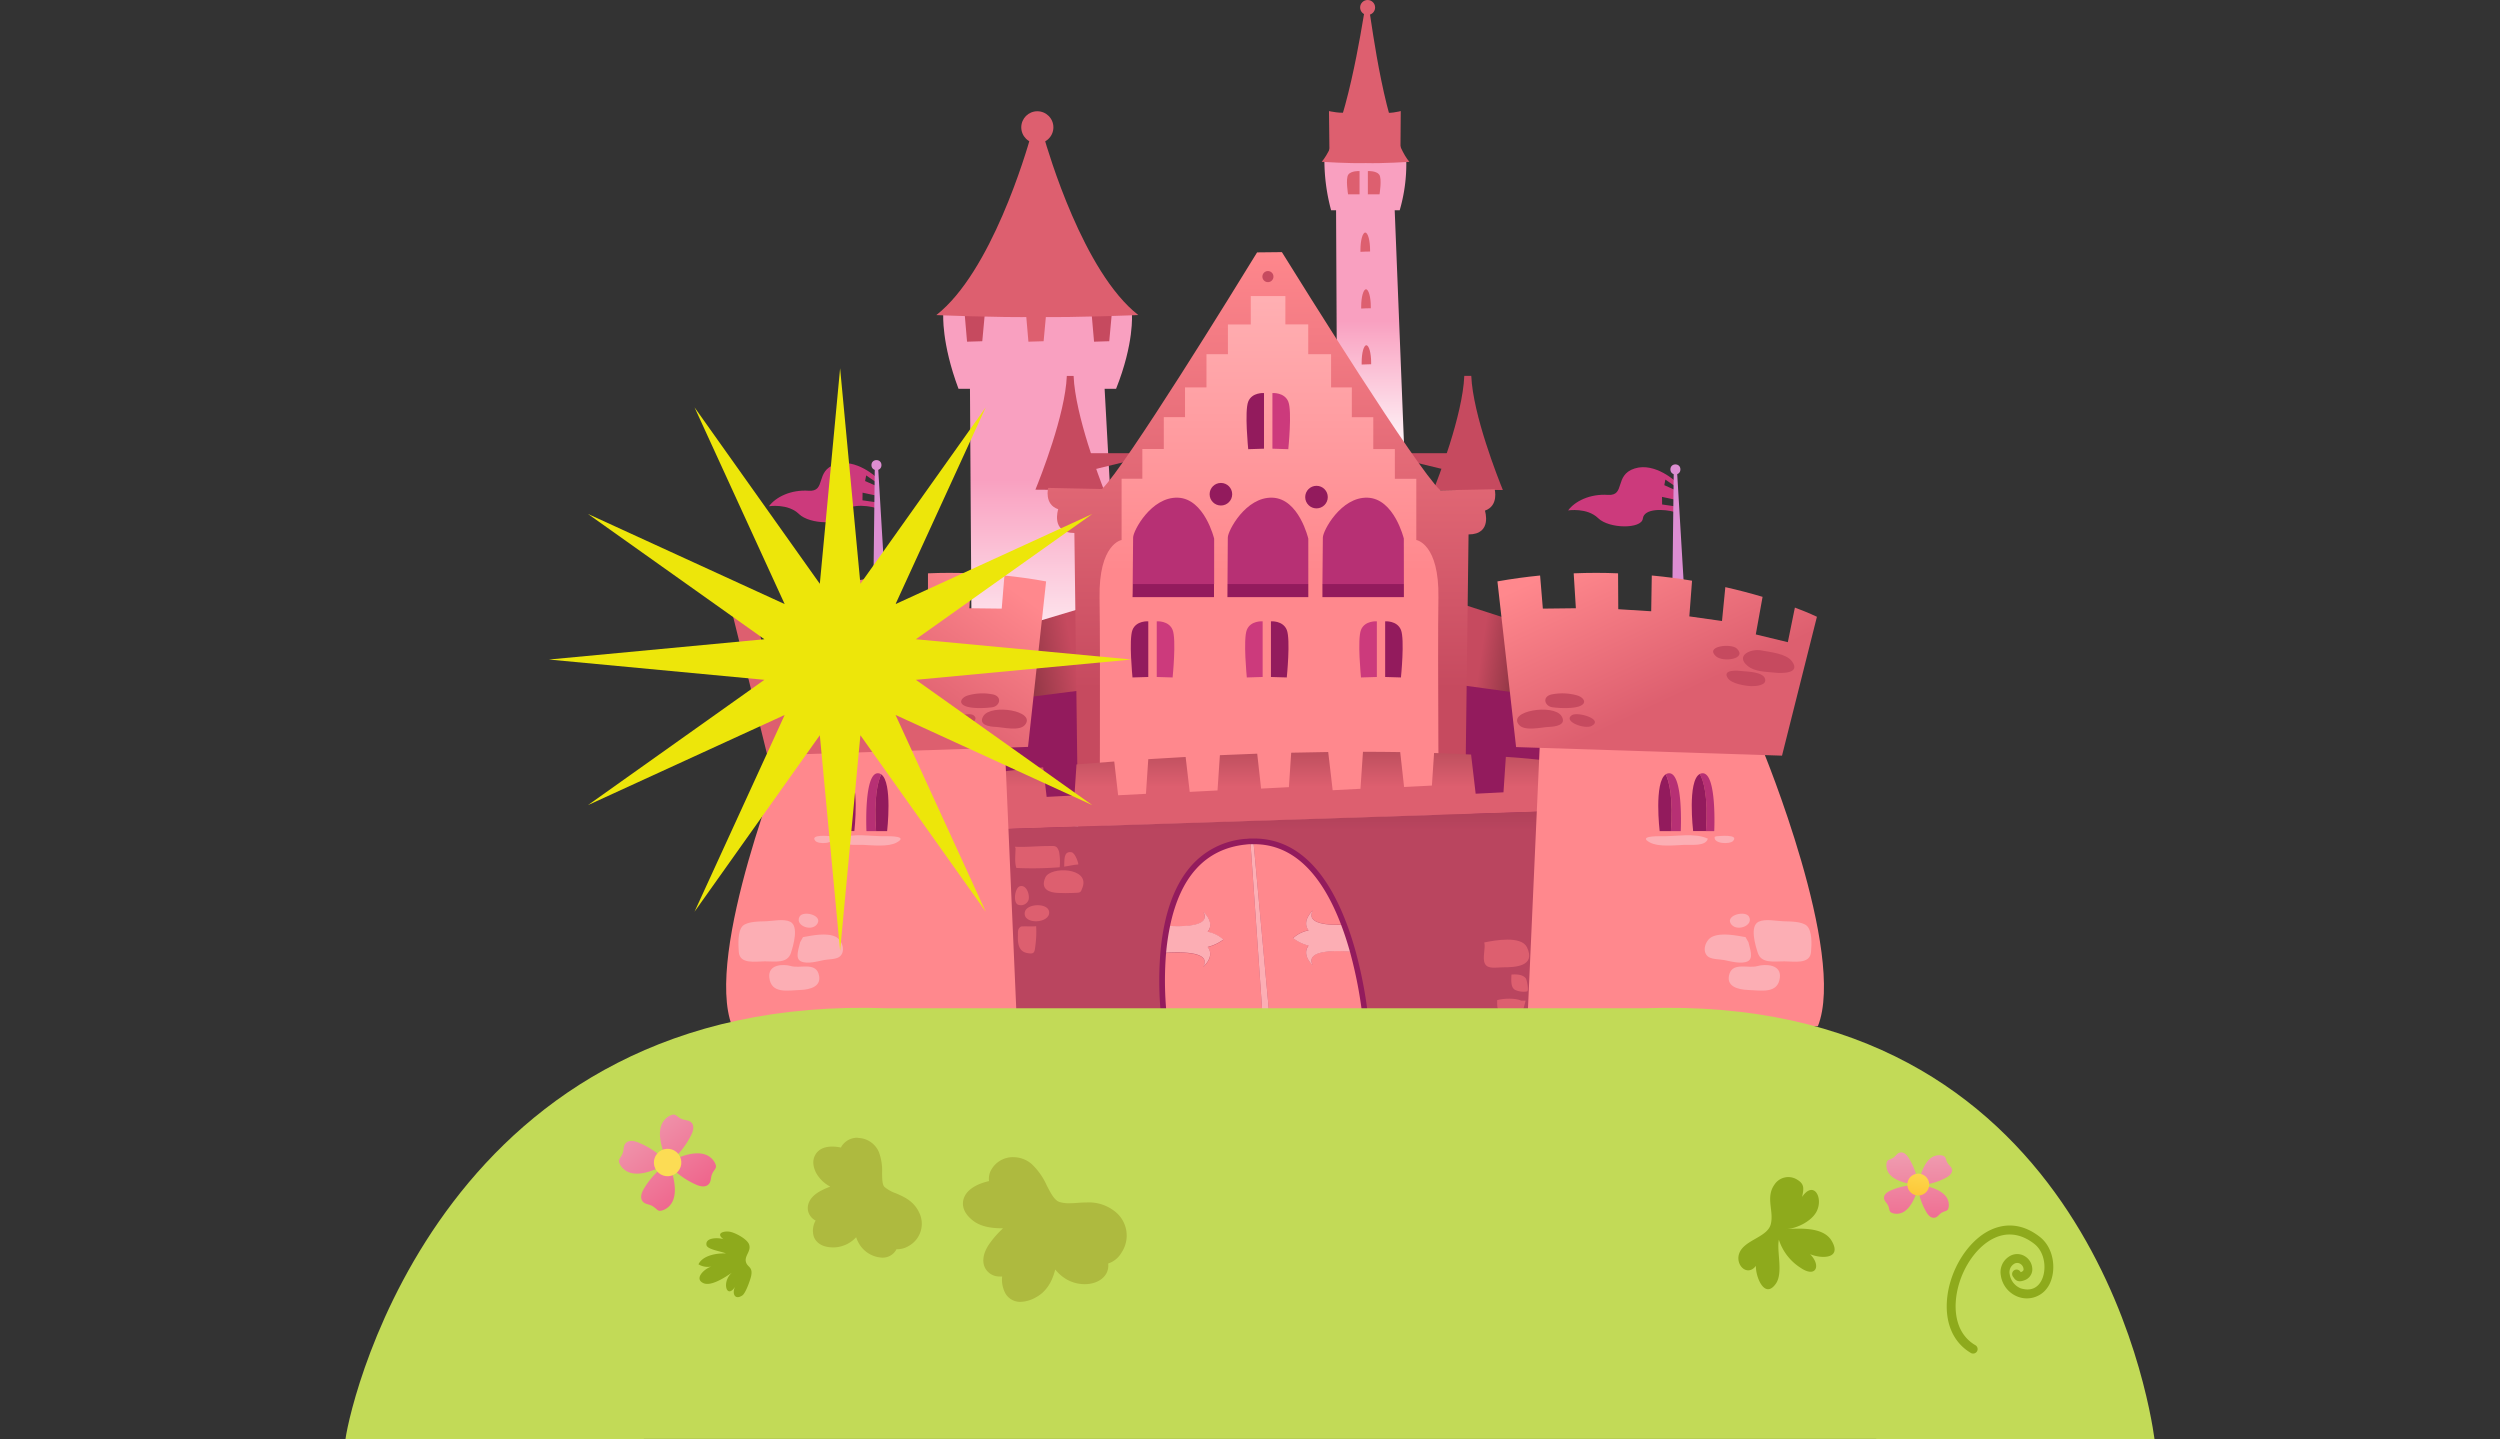 <svg xmlns="http://www.w3.org/2000/svg" xmlns:xlink="http://www.w3.org/1999/xlink" viewBox="0 0 644.44 371"><rect x="0" y="0" width="644.44" height="371" fill="#333333" stroke="none"/><defs><style>.cls-1{fill:none;}.cls-2{fill:url(#linear-gradient);}.cls-3{fill:#f9a0c0;}.cls-4{fill:#c64a5f;}.cls-5{fill:#dd5f6f;}.cls-6{fill:url(#linear-gradient-2);}.cls-7{fill:#931b5d;}.cls-8{fill:url(#linear-gradient-3);}.cls-9{fill:url(#linear-gradient-4);}.cls-10{fill:url(#linear-gradient-5);}.cls-11{fill:url(#linear-gradient-6);}.cls-12{fill:#cc3a7c;}.cls-13{fill:#b73074;}.cls-14{fill:url(#linear-gradient-7);}.cls-15{fill:url(#linear-gradient-8);}.cls-16{fill:#dd8ed2;}.cls-17{fill:#ff888d;}.cls-18{fill:url(#linear-gradient-9);}.cls-19{fill:#fcaeb4;}.cls-20{fill:url(#linear-gradient-10);}.cls-21{fill:#c2da57;}.cls-22{fill:#8eaa1c;}.cls-23{fill:url(#linear-gradient-11);}.cls-24{fill:url(#linear-gradient-12);}.cls-25{fill:url(#linear-gradient-13);}.cls-26{fill:url(#linear-gradient-14);}.cls-27{fill:#aeba3f;}.cls-28{fill:#ede60a;}</style><linearGradient id="linear-gradient" x1="270.49" y1="98.01" x2="270.49" y2="175.86" gradientUnits="userSpaceOnUse"><stop offset="0.33" stop-color="#f9a0c0"/><stop offset="1" stop-color="#fff"/></linearGradient><linearGradient id="linear-gradient-2" x1="353.32" y1="65.09" x2="353.32" y2="118.62" xlink:href="#linear-gradient"/><linearGradient id="linear-gradient-3" x1="276.39" y1="167.74" x2="260.7" y2="170.44" gradientUnits="userSpaceOnUse"><stop offset="0" stop-color="#c64a5f"/><stop offset="0.99" stop-color="#82313e"/></linearGradient><linearGradient id="linear-gradient-4" x1="382.05" y1="166.75" x2="393.82" y2="168.47" xlink:href="#linear-gradient-3"/><linearGradient id="linear-gradient-5" x1="327.7" y1="63.44" x2="327.7" y2="177.49" gradientUnits="userSpaceOnUse"><stop offset="0" stop-color="#ff888d"/><stop offset="1" stop-color="#c64a5f"/></linearGradient><linearGradient id="linear-gradient-6" x1="327.12" y1="69.69" x2="327.12" y2="147.33" gradientUnits="userSpaceOnUse"><stop offset="0" stop-color="#ffb3b6"/><stop offset="1" stop-color="#ff888d"/></linearGradient><linearGradient id="linear-gradient-7" x1="328.93" y1="202.83" x2="328.93" y2="176.22" gradientUnits="userSpaceOnUse"><stop offset="0" stop-color="#dd5f6f"/><stop offset="0.99" stop-color="#82313e"/></linearGradient><linearGradient id="linear-gradient-8" x1="332.28" y1="214.07" x2="332.28" y2="185.35" gradientUnits="userSpaceOnUse"><stop offset="0" stop-color="#ba455f"/><stop offset="0.99" stop-color="#82313e"/></linearGradient><linearGradient id="linear-gradient-9" x1="249.88" y1="143.76" x2="223.4" y2="180.72" gradientUnits="userSpaceOnUse"><stop offset="0" stop-color="#ff888d"/><stop offset="0.91" stop-color="#dd5f6f"/></linearGradient><linearGradient id="linear-gradient-10" x1="413.41" y1="141.18" x2="433.27" y2="183.65" xlink:href="#linear-gradient-9"/><linearGradient id="linear-gradient-11" x1="158.15" y1="281.3" x2="185.65" y2="317.71" gradientUnits="userSpaceOnUse"><stop offset="0" stop-color="#efadbb"/><stop offset="1" stop-color="#ef4c7c"/></linearGradient><linearGradient id="linear-gradient-12" x1="173.52" y1="302.5" x2="184.36" y2="324.2" gradientTransform="translate(284.67 -27.05) rotate(48.88)" gradientUnits="userSpaceOnUse"><stop offset="0" stop-color="#fcdc54"/><stop offset="0.91" stop-color="#ffaf18"/></linearGradient><linearGradient id="linear-gradient-13" x1="1518.46" y1="-1878.56" x2="1540.39" y2="-1849.54" gradientTransform="matrix(0.81, 0.58, -0.58, 0.81, -1833.9, 932.08)" xlink:href="#linear-gradient-11"/><linearGradient id="linear-gradient-14" x1="1530.72" y1="-1861.66" x2="1539.36" y2="-1844.37" gradientTransform="matrix(0.66, 0.75, -0.75, 0.66, -1915.64, 378.9)" xlink:href="#linear-gradient-12"/></defs><title>Resultado_unicornio_crash</title><g id="Capa_2" data-name="Capa 2"><g id="Arte"><rect class="cls-1" y="0.37" width="644.44" height="370.55"/><polygon class="cls-2" points="250.02 97.89 250.75 211.41 290.96 214.1 284.59 97.4 250.02 97.89"/><path class="cls-3" d="M291.78,81l-23.4-1.84v-.28l-1.73.14-1.84-.14v.29L243.15,81s-.49,7.44,3.93,19.22H287.7C292.4,88.45,291.78,81,291.78,81Z"/><polygon class="cls-4" points="248.67 80.97 249.28 88.08 253.21 87.96 253.82 81.34 248.67 80.97"/><polygon class="cls-5" points="264.49 80.97 265.1 88.08 269.02 87.96 269.63 81.34 264.49 80.97"/><polygon class="cls-4" points="281.4 80.97 282.02 88.08 285.94 87.96 286.55 81.34 281.4 80.97"/><path class="cls-5" d="M293.42,81.21C279.25,70.12,270.2,39.15,269,35v-.23H269l-.07-.24-1.53.12-1.53-.12-.07.24h-.06V35c-1.17,4.18-10.22,35.14-24.38,46.22,0,0,15.8.68,26,.49C277.62,81.89,293.42,81.21,293.42,81.21Z"/><circle class="cls-5" cx="267.4" cy="32.82" r="4.14"/><polygon class="cls-6" points="344.4 52.75 344.73 120.51 362.23 122.29 359.45 52.42 344.4 52.75"/><path class="cls-3" d="M362.51,41.54l-10.27-1.17v-.18l-.69.09-.74-.09v.19l-9.41,1.16a49.59,49.59,0,0,0,1.73,12.66h17.68A42.73,42.73,0,0,0,362.51,41.54Z"/><path class="cls-5" d="M363.3,41.72c-6.17-7.33-9.74-35.9-10.25-38.65V2.91h0l0-.16-.67.08-.67-.08,0,.16h0v.15c-.51,2.76-4.81,31.32-11,38.65,0,0,6.88.45,11.34.33C356.42,42.17,363.3,41.72,363.3,41.72Z"/><path class="cls-5" d="M347.85,28.87c-2,.55-5.27-.24-5.27-.24l.12,10.54S349.3,31.35,347.85,28.87Z"/><path class="cls-5" d="M355.81,28.87c2.14.64,5.27-.24,5.27-.24L361,39.17S354.36,31.35,355.81,28.87Z"/><circle class="cls-5" cx="352.54" cy="1.93" r="1.93"/><path class="cls-5" d="M350.46,50.09v-6s-2.16-.1-2.9.92-.06,5.09-.06,5.09Z"/><path class="cls-5" d="M352.6,50.09v-6s2.18-.1,2.93.92.08,5.09.08,5.09Z"/><path class="cls-5" d="M353.17,64.84q0-.21,0-.43c0-2.46-.56-4.46-1.24-4.46s-1.24,2-1.24,4.46c0,.17,0,.35,0,.51C351.52,64.87,352.35,64.84,353.17,64.84Z"/><path class="cls-5" d="M353.36,79.46q0-.21,0-.43c0-2.46-.56-4.46-1.24-4.46s-1.24,2-1.24,4.46c0,.17,0,.35,0,.51C351.71,79.49,352.53,79.46,353.36,79.46Z"/><path class="cls-5" d="M353.45,93.89q0-.21,0-.43c0-2.46-.56-4.46-1.24-4.46S351,91,351,93.46c0,.17,0,.35,0,.51C351.8,93.92,352.62,93.9,353.45,93.89Z"/><path class="cls-7" d="M246,178.92s2.57,37.51,3.68,37.88,32-4.41,32-4.41l-1.84-38.62Z"/><polygon class="cls-8" points="279.8 156.49 250.38 165.31 239.35 182.97 279.8 177.82 279.8 156.49"/><path class="cls-7" d="M406,177.45s-2.4,37.51-3.42,37.88-29.77-4.41-29.77-4.41l1.71-38.62Z"/><polygon class="cls-9" points="374.72 155.02 402.02 163.84 412.32 181.5 374.72 176.35 374.72 155.02"/><polygon class="cls-4" points="279.44 116.82 292.31 116.82 291.76 118.63 280.36 121.4 279.44 116.82"/><path class="cls-4" d="M284.63,126.42c-1.05-2.68-7.47-19.34-7.88-29.51H275c-.41,10-6.8,26.14-8.1,29.32C272.78,126.23,278.72,126.36,284.63,126.42Z"/><path class="cls-4" d="M387.4,126.31c-1.19-2.93-7.72-19.36-8.14-29.42h-1.8c-.41,10.19-6.92,26.91-8,29.53C375.46,126.3,381.43,126.28,387.4,126.31Z"/><polygon class="cls-4" points="374.75 116.82 361.82 116.82 362.38 118.62 373.83 121.4 374.75 116.82"/><path class="cls-10" d="M385.29,126.11l-14,.29c-6.16-5.68-36.06-53.69-40.85-61.41q-3.19.06-6.39.07c-5.48,8.94-34.07,55.39-40,61l-13.85-.29s-1.1,4.26,2.58,5.49c0,0-2,6.13,4.17,6.13l1,79.44,45.74-2.27,53.87,2.64,1-79.44c6.21,0,4.22-6.13,4.22-6.13C386.4,130.37,385.29,126.11,385.29,126.11Z"/><path class="cls-11" d="M370.79,154.11c.24-14-5.7-14.91-5.7-14.91V123.42h-5.53v-7.67H354v-8.21h-5.53V99.87h-5.35V91.3h-5.89V83.63h-5.89V76.32h-8.92v7.32h-5.89V91.3H311v8.56h-5.53v7.67H300v8.21h-5.53v7.67h-5.35V139.2s-5.92.94-5.68,14.91,0,65.3,0,65.3h87.51S370.55,168.09,370.79,154.11Z"/><path class="cls-7" d="M325.83,115.66V101.32s-3.09-.24-4.07,2.21,0,12.26,0,12.26Z"/><path class="cls-12" d="M328,115.66V101.32s3.08-.24,4.09,2.21,0,12.26,0,12.26Z"/><path class="cls-7" d="M296,174.51V160.16s-3.09-.24-4.07,2.21,0,12.26,0,12.26Z"/><path class="cls-12" d="M298.18,174.51V160.16s3.09-.24,4.09,2.21,0,12.26,0,12.26Z"/><path class="cls-12" d="M325.48,174.51V160.16s-3.1-.24-4.08,2.21,0,12.26,0,12.26Z"/><path class="cls-7" d="M327.62,174.51V160.16s3.08-.24,4.08,2.21,0,12.26,0,12.26Z"/><path class="cls-12" d="M354.92,174.51V160.16s-3.11-.24-4.09,2.21,0,12.26,0,12.26Z"/><path class="cls-7" d="M357.06,174.51V160.16s3.07-.24,4.07,2.21,0,12.26,0,12.26Z"/><path class="cls-7" d="M291.94,153.93h21v-3.39H292C292,152.5,291.94,153.93,291.94,153.93Z"/><path class="cls-13" d="M303.63,128.29c-6.87-.25-11.54,8.55-11.54,10.27,0,1.17-.08,7.88-.11,12h21v-11.7S310.5,128.54,303.63,128.29Z"/><path class="cls-7" d="M316.4,153.93h20.85v-3.39H316.42C316.41,152.5,316.4,153.93,316.4,153.93Z"/><path class="cls-13" d="M328,128.29c-6.87-.25-11.5,8.55-11.5,10.27,0,1.17-.05,7.88-.08,12h20.83v-11.7S334.86,128.54,328,128.29Z"/><path class="cls-7" d="M340.89,150.54c0,2,0,3.39,0,3.39h21v-3.39Z"/><path class="cls-13" d="M361.87,138.83s-2.48-10.3-9.34-10.54S341,136.84,341,138.56c0,1.17-.07,7.88-.11,12h21Z"/><circle class="cls-7" cx="314.72" cy="127.4" r="2.91"/><circle class="cls-7" cx="339.36" cy="128.14" r="2.91"/><circle class="cls-4" cx="326.84" cy="71.3" r="1.43"/><path class="cls-14" d="M399.3,196.1c-3.63-.39-7.35-.77-11.13-1l-.61,9.14-7.17.36-1.18-10.1q-4.73-.24-9.54-.4l-.56,8.4-7.17.37-1-9q-4.8-.08-9.6-.08l-.64,9.54-7.17.37-1.15-9.85q-4.81.06-9.54.18l-.59,8.88-7.17.37-1-9q-4.9.17-9.62.39l-.61,9.09-7.17.37-1.05-9c-3.32.18-6.54.37-9.63.57l-.6,8.93-7.17.37-1-8.7c-3.48.25-6.74.51-9.73.75l-.53,8-7.17.37-.89-7.63c-7.4.67-11.74,1.25-11.74,1.25l.32,14.74,143.41-4.67Z"/><polygon class="cls-15" points="407.18 264.55 400.8 209.06 257.38 213.72 258.48 264.55 407.18 264.55"/><path class="cls-12" d="M222.35,127l3.5.74.18-2.41L223,124l.28-1.45,2.82,1.93.06-1.23s-5.45-5.24-10.79-3.56-2.3,7.12-6.91,6.81-8.47,1.61-10.25,4c0,0,4.91-.77,7.74,2s11.21,2.83,11.52.11,5.61-2.5,8.33-1.66l-.06-1.49-3.42-.49Z"/><polygon class="cls-16" points="229.18 167.64 226.36 120.51 225.5 120.45 224.94 168.01 229.18 167.64"/><circle class="cls-16" cx="225.93" cy="119.89" r="1.29"/><path class="cls-17" d="M202.64,193.29s-21.27,52.52-13.91,71.26h73.43L259,191.77Z"/><path class="cls-18" d="M258.92,148.35l-.7,8.54-8.34-.1.54-9c-3.87-.16-7.61-.16-11.21,0l0,9.25-8.32.53-.15-9.22c-3.57.34-7,.8-10.17,1.34l.68,9.2L212.94,160l-.84-8.73c-3.49.8-6.63,1.66-9.41,2.5l1.72,9.69-8.09,2-1.78-8.92c-3.6,1.38-5.57,2.37-5.57,2.37l8.83,35.8L265,192.53l4.66-42.66C266,149.2,262.41,148.71,258.92,148.35Z"/><path class="cls-13" d="M218.54,199.51a1.53,1.53,0,0,0-.51-.17c-3.86-.55-3.13,14.9-3.13,14.9H217C216.39,205.31,217.6,201.29,218.54,199.51Z"/><path class="cls-7" d="M218.54,199.51c-.94,1.78-2.15,5.8-1.55,14.72h3.24S221.73,201.23,218.54,199.51Z"/><path class="cls-13" d="M227.14,199.6a1.55,1.55,0,0,0-.66-.26c-3.86-.55-3.13,14.9-3.13,14.9h2.49C225.24,205.85,226.24,201.61,227.14,199.6Z"/><path class="cls-7" d="M227.14,199.6c-.91,2-1.91,6.25-1.3,14.64h2.84S230.14,201.63,227.14,199.6Z"/><path class="cls-4" d="M195.25,170.48c-2.29,3.14,2.5,3.12,4.26,2.92,2.33-.26,5.1-.19,7-1.75,3.17-2.67-.8-4.47-3.39-4C200.75,168.13,196.75,168.42,195.25,170.48Z"/><path class="cls-4" d="M202.05,175c-.46,1.71,2.36,1.9,3.5,1.87,1.53-.05,5-.62,6-2.09,1.45-2.3-2.6-1.93-3.74-1.78C206.36,173.14,202.53,173.21,202.05,175Z"/><path class="cls-4" d="M214.5,169.14c2.78-2.64-3.86-3.31-5.26-2C206.39,169.87,212.71,170.84,214.5,169.14Z"/><path class="cls-4" d="M253.48,184.59c-1.42,2.32,1.59,2.73,3.15,2.79,1.89.08,6.14,1.19,7.57-.51C267.25,183.26,255.48,181.33,253.48,184.59Z"/><path class="cls-4" d="M248.79,182c-1.91-.84-.84-2.22.63-2.71a13.5,13.5,0,0,1,6.73-.24c2.27.68,1.52,3-.4,3.27S250.46,182.7,248.79,182Z"/><path class="cls-4" d="M245.9,187.14c1.75.93,7.36-1.21,5-2.8C249.41,183.39,242.69,185.43,245.9,187.14Z"/><path class="cls-19" d="M190.44,245.36c.22,3.3,4.34,2.45,6.75,2.45,2.66,0,5.81.62,6.71-2.21.59-1.87,2.09-6.85-.2-8-1.68-.82-4.48-.18-6.23-.12-1.56.05-4.73,0-6,1.18C190.1,240,190.32,243.61,190.44,245.36Z"/><path class="cls-19" d="M206.25,242.91c-.33,1.6-1.39,4.12.2,4.9s4.31,0,5.94-.33c1.09-.21,3-.16,3.92-.79,1.83-1.24.86-4.36-.89-5.21-2.33-1.13-6.06-.34-8.43.09Z"/><path class="cls-19" d="M198.31,252c.49,4.26,4.73,3.31,8,3.19,2.53-.09,5.81-.91,4.66-4.29-1-2.83-4.8-1.23-7-1.86S197.92,248.61,198.31,252Z"/><path class="cls-19" d="M210.76,238c1.15-2.14-3.78-3.36-4.66-1.7C204.84,238.67,209.48,240.37,210.76,238Z"/><path class="cls-19" d="M228.45,215.55c1.17,0,5.69,0,2.7,1.62-2.17,1.21-6.35.71-8.75.61-1.56-.06-5.4.44-5.92-1.59C219.8,214.58,224.85,215.69,228.45,215.55Z"/><path class="cls-19" d="M214.84,215.7c.36,1.85-3.83,2-4.65,1.07-1.58-1.8,3.63-1.26,4.29-1.19Z"/><path class="cls-17" d="M321,217c-12.59,1.33-18,11.25-20.15,21.7,3.85.25,11.46.27,9.33-3.61,0,0,3.08,2.7,1.12,5.15a8.26,8.26,0,0,1,4.06,2,11.55,11.55,0,0,1-4.06,1.92c2,2.45-1.12,5.1-1.12,5.1,2.33-4.26-7-3.8-10.32-3.51a86.89,86.89,0,0,0,.55,18.93l25.25.09-3.34-47.82C321.88,216.91,321.44,216.94,321,217Z"/><path class="cls-17" d="M352.26,264.8a110.24,110.24,0,0,0-3.48-19.45c-2.87-.28-12.71-.93-10.36,3.48,0,0-3-2.65-1.09-5.1a11.09,11.09,0,0,1-4-1.92,7.94,7.94,0,0,1,4-2c-1.91-2.45,1.09-5.15,1.09-5.15-1.9,3.57,4.19,3.84,8.1,3.67-4.2-11.17-11.36-21.6-23.42-21.5l4.37,47.84Z"/><path class="cls-19" d="M310.18,249.2s3.08-2.65,1.12-5.1a11.55,11.55,0,0,0,4.06-1.92,8.26,8.26,0,0,0-4.06-2c2-2.45-1.12-5.15-1.12-5.15,2.13,3.89-5.48,3.86-9.33,3.61a60.72,60.72,0,0,0-1,7C303.15,245.4,312.51,244.93,310.18,249.2Z"/><path class="cls-19" d="M338.42,234.7s-3,2.7-1.09,5.15a7.94,7.94,0,0,0-4,2,11.09,11.09,0,0,0,4,1.92c-1.91,2.45,1.09,5.1,1.09,5.1-2.35-4.41,7.49-3.76,10.36-3.48-.63-2.3-1.38-4.65-2.26-7C342.61,238.54,336.52,238.27,338.42,234.7Z"/><path class="cls-19" d="M323.1,216.87h-.78l3.34,47.82h1.81Z"/><path class="cls-5" d="M261.6,218.27c2.74.15,5.66-.17,8.46-.18,1.81,0,2.39-.26,2.94,1.47a14.19,14.19,0,0,1,.16,4,90.92,90.92,0,0,1-11.16.18c-.52-1.5-.22-3.49-.22-5.12Z"/><path class="cls-5" d="M269.47,226.18c-1.37,3.05,1,3.94,3.35,4,1.25.05,2.56.06,3.81,0,1.9-.1,1.88.11,2.44-1.47C280.9,223.58,270.77,223.28,269.47,226.18Z"/><path class="cls-5" d="M274.32,223.39c1.2-.13,2.37-.49,3.62-.55.19,0-.72-3-1.75-3.16C274,219.33,274.45,222,274.32,223.39Z"/><path class="cls-5" d="M267.09,238.71a25.63,25.63,0,0,1-.16,4.76c-.25,2-.17,2.59-2.2,2.19-2.21-.43-2.41-2.61-2.33-4.49,0-1.09-.09-1.75.75-2.31C263.42,238.7,267.11,238.91,267.09,238.71Z"/><path class="cls-5" d="M270.44,235c-.31-2.33-5.86-2.14-6.27.13C263.56,238.48,270.85,238.1,270.44,235Z"/><path class="cls-5" d="M262.34,233.17a2.09,2.09,0,0,0,2.76-1.1c.44-1.18-.37-4-2.1-3.64C261.61,228.7,261.1,232.5,262.34,233.17Z"/><path class="cls-5" d="M387.52,249.35c-1.79,0-4,.54-4.74-.92s.23-4-.17-5.49c2.63-.54,9.5-1.81,11,1.23C396,249.14,390.5,249.35,387.52,249.35Z"/><path class="cls-5" d="M389.62,251.22c-.12,2-.07,3.31.87,3.92a5.27,5.27,0,0,0,3.12.43c.57,0,0-3-.31-3.4C392.46,251.14,390.81,251.13,389.62,251.22Z"/><path class="cls-5" d="M392.16,257.95c-1.47-.71-4.63-.61-6.22-.14-.12,3.14.38,3,3.45,3,3.71,0,3,.17,3.88-2.86Z"/><path class="cls-12" d="M428.43,128.08l3.44.74.15-2.41-3-1.34.27-1.45,2.82,1.93.06-1.23s-5.45-5.24-10.79-3.56-2.3,7.12-6.91,6.81-8.47,1.61-10.25,4c0,0,4.91-.77,7.74,2s11.21,2.83,11.52.11,5.61-2.5,8.33-1.66v-1.49l-3.36-.49Z"/><polygon class="cls-16" points="435.13 168.75 432.31 121.61 431.45 121.55 430.89 169.11 435.13 168.75"/><circle class="cls-16" cx="431.88" cy="121" r="1.29"/><path class="cls-17" d="M454.4,193.29s21.7,52.52,14.2,71.26H393.67l3.26-72.78Z"/><path class="cls-20" d="M397,148.35l.71,8.54,8.51-.1-.56-9c3.94-.16,7.76-.16,11.44,0l.05,9.25,8.49.53.15-9.22c3.65.34,7.11.8,10.38,1.34l-.7,9.2,8.42,1.19.86-8.73c3.56.8,6.77,1.66,9.6,2.5l-1.75,9.69,8.26,2,1.82-8.92c3.68,1.38,5.68,2.37,5.68,2.37l-9,35.8-68.55-2.21L386,149.87C389.76,149.2,393.4,148.71,397,148.35Z"/><path class="cls-13" d="M438.17,199.51a1.58,1.58,0,0,1,.53-.17c3.94-.55,3.19,14.9,3.19,14.9h-2.14C440.36,205.31,439.13,201.29,438.17,199.51Z"/><path class="cls-7" d="M438.17,199.51c1,1.78,2.19,5.8,1.58,14.72h-3.3S434.92,201.23,438.17,199.51Z"/><path class="cls-13" d="M429.39,199.6a1.61,1.61,0,0,1,.68-.26c3.94-.55,3.19,14.9,3.19,14.9h-2.54C431.34,205.85,430.32,201.61,429.39,199.6Z"/><path class="cls-7" d="M429.39,199.6c.92,2,1.95,6.25,1.33,14.64h-2.9S426.33,201.63,429.39,199.6Z"/><path class="cls-4" d="M461.93,170.48c2.34,3.14-2.55,3.12-4.34,2.92-2.38-.26-5.21-.19-7.1-1.75-3.24-2.67.81-4.47,3.46-4C456.33,168.13,460.4,168.42,461.93,170.48Z"/><path class="cls-4" d="M455,175c.47,1.71-2.41,1.9-3.57,1.87-1.56-.05-5.13-.62-6.07-2.09-1.48-2.3,2.65-1.93,3.82-1.78C450.6,173.14,454.51,173.21,455,175Z"/><path class="cls-4" d="M442.29,169.14c-2.84-2.64,3.94-3.31,5.37-2C450.57,169.87,444.13,170.84,442.29,169.14Z"/><path class="cls-4" d="M402.52,184.59c1.45,2.32-1.63,2.73-3.22,2.79-1.93.08-6.26,1.19-7.73-.51C388.47,183.26,400.48,181.33,402.52,184.59Z"/><path class="cls-4" d="M407.3,182c1.95-.84.85-2.22-.65-2.71a14,14,0,0,0-6.87-.24c-2.32.68-1.55,3,.41,3.27S405.6,182.7,407.3,182Z"/><path class="cls-4" d="M410.26,187.14c-1.79.93-7.51-1.21-5.05-2.8C406.67,183.39,413.53,185.43,410.26,187.14Z"/><path class="cls-19" d="M466.84,245.36c-.22,3.3-4.43,2.45-6.89,2.45-2.71,0-5.93.62-6.84-2.21-.61-1.87-2.13-6.85.21-8,1.72-.82,4.57-.18,6.36-.12,1.59.05,4.83,0,6.09,1.18C467.19,240,467,243.61,466.84,245.36Z"/><path class="cls-19" d="M450.71,242.91c.34,1.6,1.41,4.12-.21,4.9s-4.4,0-6.06-.33c-1.11-.21-3-.16-4-.79-1.87-1.24-.88-4.36.91-5.21,2.37-1.13,6.18-.34,8.61.09Z"/><path class="cls-19" d="M458.81,252c-.5,4.26-4.83,3.31-8.2,3.19-2.58-.09-5.93-.91-4.75-4.29,1-2.83,4.89-1.23,7.11-1.86S459.21,248.61,458.81,252Z"/><path class="cls-19" d="M446.1,238c-1.17-2.14,3.86-3.36,4.75-1.7C452.15,238.67,447.42,240.37,446.1,238Z"/><path class="cls-19" d="M428.06,215.55c-1.19,0-5.8,0-2.75,1.62,2.21,1.21,6.48.71,8.93.61,1.59-.06,5.51.44,6-1.59C436.89,214.58,431.73,215.69,428.06,215.55Z"/><path class="cls-19" d="M442,215.7c-.37,1.85,3.91,2,4.75,1.07,1.62-1.8-3.7-1.26-4.37-1.19Z"/><path class="cls-7" d="M351.48,264.51a111.71,111.71,0,0,0-3.41-18.86c-.67-2.44-1.42-4.77-2.24-6.94-5.25-14-12.83-21.1-22.55-21.1h-.94c-.42,0-.85.05-1.27.1-10.28,1.09-16.85,8.23-19.5,21.2a60.87,60.87,0,0,0-1,6.94,87.77,87.77,0,0,0,.47,18.3l-1.46.2a89.36,89.36,0,0,1-.47-18.63,62.13,62.13,0,0,1,1-7.11c1.24-6.06,3.36-11,6.3-14.63a20.73,20.73,0,0,1,14.49-7.73c.46,0,.91-.08,1.36-.1h1c10.39,0,18.44,7.42,23.92,22.06.83,2.21,1.59,4.59,2.28,7.07a113.2,113.2,0,0,1,3.46,19.12Z"/><path class="cls-21" d="M423.79,259.91H228.69C115.07,255.81,90.54,360.09,89.05,371c24.86-.07,57.08-.06,81.94-.07q76.65,0,153.3,0h4.4q76.25,0,152.5,0,37.1,0,74.2.09C553.91,360.09,536.82,255.81,423.79,259.91Z"/><path class="cls-22" d="M527.05,332.8a6.49,6.49,0,0,1-6.86,1.48,6.92,6.92,0,0,1-4.42-5.48,4.73,4.73,0,0,1,2-4.81,3.76,3.76,0,0,1,4.11-.21,4,4,0,0,1,2,3.61,3,3,0,0,1-2,2.62c-1.29.51-2.15.31-2.8-.67a1,1,0,0,0-.1-.15,1.16,1.16,0,0,1,.06-1.62,1.14,1.14,0,0,1,1.62.06,2.63,2.63,0,0,1,.24.3l.14-.05c.5-.2.58-.47.59-.66a1.76,1.76,0,0,0-.89-1.46,1.5,1.5,0,0,0-1.69.13,2.49,2.49,0,0,0-1,2.58,4.67,4.67,0,0,0,2.83,3.63c3.07.94,4.61-.58,5.35-2,1.4-2.69,1-7.23-1.81-9.44-3.28-2.57-6.81-3.12-10.2-1.58-5.35,2.42-9.68,9.59-10.08,16.68-.16,2.9.28,8.2,5.07,11a1.14,1.14,0,1,1-1.17,2c-4.32-2.56-6.51-7.23-6.19-13.14.44-7.88,5.35-15.89,11.42-18.64,2.94-1.33,7.51-2.09,12.56,1.87,3.75,2.94,4.28,8.74,2.42,12.3A7.23,7.23,0,0,1,527.05,332.8Z"/><path class="cls-23" d="M175.51,288.35c-1.39-.74-1.34-1.47-2.87-.73a4.47,4.47,0,0,0-2.21,2.57c-.76,2.24,0,5.08.75,7.16v0a2.41,2.41,0,0,0-.73.57l-.1.13a20.85,20.85,0,0,0-5.57-3.44c-.9-.4-2.26-.82-3.18-.18-1.09.75-.67,1.92-1.16,3-.64,1.44-1.36,1.45-.52,2.92a4.47,4.47,0,0,0,2.72,2c2.29.59,5.07-.35,7.09-1.27l.52-.24a2.41,2.41,0,0,0,.22.29,20.47,20.47,0,0,0-4.37,5.1c-.53.83-1.14,2.12-.65,3.12.58,1.19,1.8.95,2.81,1.59,1.33.84,1.23,1.56,2.81.95a4.47,4.47,0,0,0,2.39-2.39c.92-2.18.41-5.06-.21-7.2-.05-.18-.1-.35-.15-.51a2.41,2.41,0,0,0,.52-.26,20.56,20.56,0,0,0,5.54,3.72c.89.43,2.23.89,3.18.29,1.11-.71.74-1.9,1.26-3,.69-1.42,1.41-1.4.62-2.9a4.47,4.47,0,0,0-2.65-2.1c-2.24-.66-5,.16-7,1a2.41,2.41,0,0,0-.28-.5,21.12,21.12,0,0,0,3.76-5.22c.47-.87,1-2.2.41-3.16C177.76,288.58,176.57,288.91,175.51,288.35Z"/><circle class="cls-24" cx="172.1" cy="299.66" r="3.54" transform="translate(-166.83 232.25) rotate(-48.88)"/><path class="cls-25" d="M501.94,299.63c-.56-1.12-.19-1.57-1.52-1.81a3.57,3.57,0,0,0-2.62.64c-1.53,1.1-2.37,3.28-2.84,5v0a1.94,1.94,0,0,0-.73,0l-.12,0a16.63,16.63,0,0,0-2-4.81c-.4-.68-1.09-1.58-2-1.59-1.05,0-1.33.93-2.15,1.42-1.08.64-1.56.31-1.69,1.65a3.57,3.57,0,0,0,.83,2.57c1.21,1.45,3.45,2.12,5.19,2.46l.45.08a1.92,1.92,0,0,0,0,.29,16.33,16.33,0,0,0-5.2,1.28c-.73.29-1.72.84-1.87,1.72-.17,1,.73,1.45,1.08,2.34.47,1.16.07,1.58,1.38,1.92a3.56,3.56,0,0,0,2.66-.44c1.61-1,2.61-3.1,3.2-4.77l.14-.4a1.87,1.87,0,0,0,.46.07,16.38,16.38,0,0,0,1.87,5c.38.69,1,1.62,1.93,1.66,1.05.05,1.36-.89,2.2-1.34,1.1-.6,1.57-.25,1.75-1.59a3.57,3.57,0,0,0-.74-2.59c-1.15-1.47-3.32-2.22-5-2.62a1.94,1.94,0,0,0,0-.45,16.82,16.82,0,0,0,4.86-1.64c.71-.35,1.66-1,1.74-1.86C503.29,300.83,502.37,300.48,501.94,299.63Z"/><circle class="cls-26" cx="494.48" cy="305.38" r="2.82" transform="translate(-57.05 122.11) rotate(-13.32)"/><path class="cls-27" d="M261.21,298.29a6.37,6.37,0,0,0-6,3.9,4.82,4.82,0,0,0-.26,2.27c-2.62.58-5.63,1.91-6.5,4.43-.4,1.15-.62,3.42,2.34,5.74,2.18,1.71,5.12,2,7.78,2a24.35,24.35,0,0,0-3.23,3.58c-2.47,3.31-1.95,5.57-1.42,6.62a4.16,4.16,0,0,0,3.84,2.22,5.46,5.46,0,0,0,.57,0,7.46,7.46,0,0,0,.89,4.45,4.4,4.4,0,0,0,3.86,2.09,8.44,8.44,0,0,0,3.93-1.16c2.81-1.49,4.27-4.21,5-7.19a10.64,10.64,0,0,0,3.09,2.64,9.49,9.49,0,0,0,4.51,1.15c2.87,0,5.17-1.35,5.87-3.43a4.19,4.19,0,0,0,.18-1.89,6.22,6.22,0,0,0,3.42-2.79,7.89,7.89,0,0,0-1.81-10.74,10.77,10.77,0,0,0-7-2.22c-.85,0-1.67.05-2.47.11s-1.47.1-2.17.1a8,8,0,0,1-2.55-.34c-1.27-.42-2.22-2.26-3.23-4.21a17.37,17.37,0,0,0-3.93-5.58,7.3,7.3,0,0,0-4.71-1.75Z"/><path class="cls-27" d="M221.11,293.28a4.8,4.8,0,0,0-4.08,2.07,4.3,4.3,0,0,0-.26.46,11,11,0,0,0-2.23-.25c-2.53,0-3.73,1.06-4.3,2s-1,2.4.07,4.66a8.82,8.82,0,0,0,3.71,3.66,20.27,20.27,0,0,0-2.28,1c-3.89,2-3.6,4.56-3.43,5.32a3.73,3.73,0,0,0,1.94,2.43,5.26,5.26,0,0,0-.5,4.05c.37,1.07,1.51,2.87,5.06,2.87h.29a8.17,8.17,0,0,0,5.6-2.63,8,8,0,0,0,1,2.07,7.28,7.28,0,0,0,5.7,3.2,4,4,0,0,0,3.49-1.81,3.79,3.79,0,0,0,.19-.36h.34a5.71,5.71,0,0,0,2.86-.86,6.54,6.54,0,0,0,2.65-8.62c-1.42-3-4-4.08-6-4.94a9.1,9.1,0,0,1-2.95-1.66c-.56-.56-.58-2.1-.6-3.58a13.62,13.62,0,0,0-.81-5.35,6,6,0,0,0-5.46-3.68Z"/><path class="cls-22" d="M448.93,322c-2.48,3.28,1.24,7.56,3.71,4.3-.15,2.62,2.17,8.76,5.1,4.65,2-2.77.2-8.33.81-11.38a13.47,13.47,0,0,0,5.69,7.3c3.84,2.6,5.31-.6,2.35-3.58,2.94,1.25,8.35,1.25,5.55-3.46-2.15-3.62-8.24-3.17-11.81-3,2.83-.09,6.76-2.07,8-4.65,1.7-3.51-.83-8-3.79-3.64.43-2.12.69-3.29-1.31-4.48a4.27,4.27,0,0,0-5.79,1.26c-2.41,3.37-.07,6.91-1,10.34C455.58,318.63,450.92,319.42,448.93,322Z"/><path class="cls-22" d="M188,317.49c-1.52-.2-3.56.44-1.5,1.95-1.08-.42-4.81-.57-4.38,1.54.24,1.15,4.06,1.63,5,2.13-2.36-.11-6,.5-7.07,2.8a4.62,4.62,0,0,0,3.35.56c-1.86.58-4.57,3.15-2.08,4.29,2,.93,5.75-1.61,7.34-2.69-2.75,2.38-1.32,7.2,1,3.38-1.08,1.59-.43,3.92,1.71,2.47.87-.59,2.06-4.05,2.26-5,.51-2.49-1.05-2.18-1.37-3.74s1.48-2.74.82-4.44C192.53,319.33,189.38,317.67,188,317.49Z"/><polygon class="cls-28" points="216.56 94.94 221.79 150.49 254.1 105 230.85 155.72 281.58 132.48 236.09 164.78 291.63 170.01 236.09 175.24 281.58 207.55 230.85 184.3 254.1 235.02 221.79 189.53 216.56 245.08 211.33 189.53 179.03 235.02 202.27 184.3 151.55 207.55 197.04 175.24 141.49 170.01 197.04 164.78 151.55 132.48 202.27 155.72 179.03 105 211.33 150.49 216.56 94.94"/></g></g></svg>